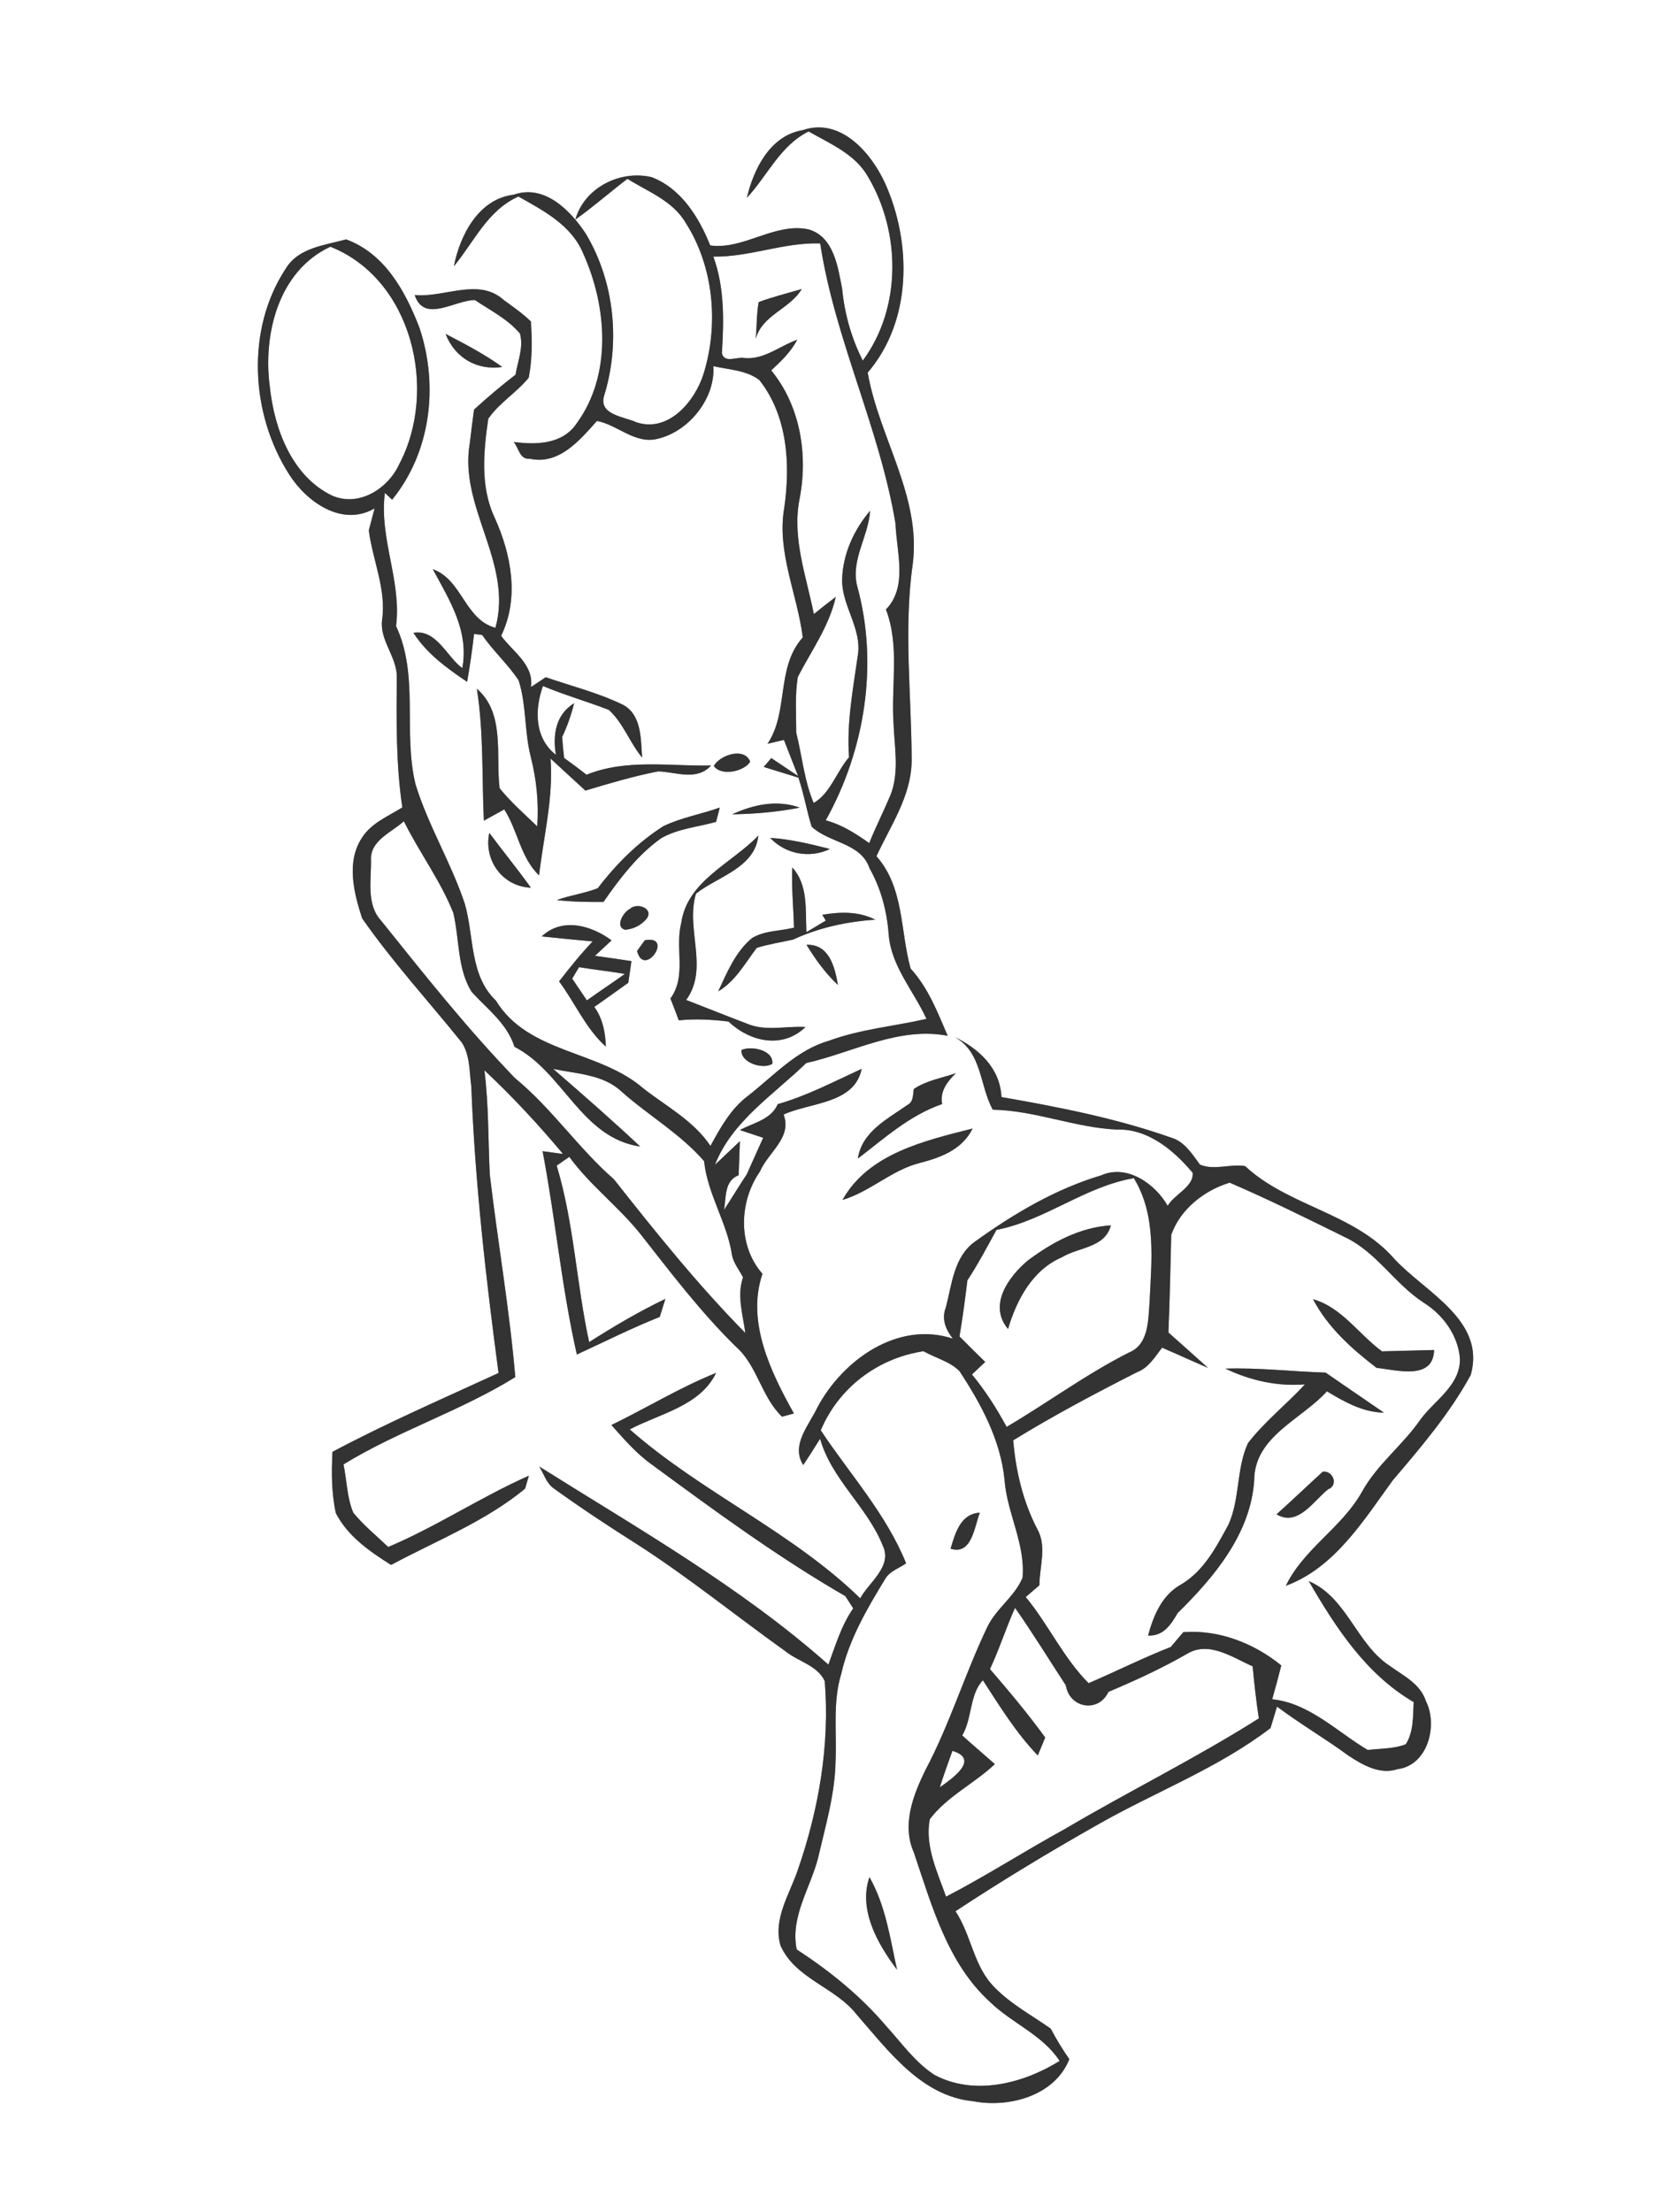 <?xml version="1.0" encoding="UTF-8" ?>
<!DOCTYPE svg PUBLIC "-//W3C//DTD SVG 1.1//EN" "http://www.w3.org/Graphics/SVG/1.1/DTD/svg11.dtd">
<svg width="207pt" height="275pt" viewBox="0 0 207 275" version="1.1" xmlns="http://www.w3.org/2000/svg">
<rect x="0" y="0" width="207" height="275" fill="#808080" stroke="none"/>
<g id="#ffffffff">
<path fill="#FFFFFF" opacity="1.00" d=" M 0.00 0.00 L 207.00 0.00 L 207.00 275.00 L 0.00 275.00 L 0.00 0.00 M 92.91 24.59 C 95.49 21.82 97.02 18.13 100.59 16.34 C 103.28 17.88 106.39 19.15 107.99 21.99 C 112.07 28.88 112.17 38.28 107.33 44.83 C 105.91 42.03 105.06 39.00 104.76 35.88 C 104.22 33.15 103.73 29.44 100.60 28.52 C 96.38 27.61 92.52 31.09 88.35 30.51 C 86.96 27.03 84.74 23.44 81.08 22.03 C 77.18 21.09 72.70 23.31 71.57 27.30 C 73.81 25.71 75.87 23.89 78.05 22.23 C 80.61 23.83 83.70 24.96 85.30 27.70 C 88.79 33.16 89.43 40.31 87.53 46.45 C 86.46 49.89 83.15 53.84 79.15 52.49 C 77.69 51.80 74.50 51.60 75.13 49.26 C 77.21 42.63 76.46 35.03 72.87 29.05 C 70.96 26.16 67.74 22.87 63.92 24.20 C 59.53 24.73 57.24 29.20 56.46 33.10 C 59.00 30.04 60.63 26.16 64.49 24.43 C 67.64 26.20 71.12 28.00 72.57 31.56 C 75.51 38.08 76.16 46.56 71.76 52.60 C 70.02 55.24 66.72 55.32 63.90 54.94 C 64.53 55.65 64.64 57.15 65.88 57.02 C 69.54 57.84 72.11 54.73 74.26 52.33 C 76.79 52.78 79.02 55.28 81.83 54.54 C 85.73 53.63 89.00 49.50 88.74 45.52 C 90.66 45.96 92.82 46.00 94.46 47.24 C 97.98 51.69 98.34 57.72 97.56 63.13 C 96.60 68.63 99.20 73.86 99.86 79.24 C 96.49 83.03 98.16 88.48 95.48 92.46 C 95.99 92.34 97.01 92.10 97.52 91.98 C 97.96 93.10 98.84 95.35 99.28 96.47 C 98.45 95.91 96.78 94.80 95.95 94.24 C 95.71 94.51 95.25 95.07 95.01 95.34 C 96.45 95.78 97.88 96.24 99.32 96.67 C 100.01 98.67 100.34 100.76 100.97 102.76 C 103.15 104.82 107.10 104.76 108.16 107.92 C 109.59 110.44 110.33 113.25 110.55 116.14 C 110.85 120.12 113.66 123.17 115.25 126.66 C 111.19 127.59 106.99 127.94 103.06 129.40 C 99.05 130.56 96.21 133.78 93.01 136.26 C 90.91 137.84 89.62 140.19 88.38 142.45 C 86.29 139.33 82.93 137.56 80.04 135.31 C 74.58 130.55 65.72 130.99 61.69 124.39 C 58.39 121.24 58.99 116.39 57.82 112.35 C 56.13 107.26 53.27 102.64 51.69 97.50 C 50.11 91.02 52.16 83.99 49.27 77.83 C 49.98 72.20 47.14 66.95 47.88 61.27 L 48.78 62.12 C 53.62 56.17 54.58 47.88 52.17 40.72 C 50.43 36.21 47.87 31.52 43.06 29.76 C 40.38 30.50 37.11 30.78 35.53 33.42 C 30.57 40.98 31.17 51.46 35.96 58.96 C 38.11 62.36 42.53 65.56 46.60 63.20 C 46.42 63.88 46.06 65.25 45.88 65.93 C 46.36 69.67 48.08 73.25 47.53 77.08 C 47.22 79.58 49.30 81.57 49.36 84.01 C 49.32 89.46 49.24 94.96 50.05 100.37 C 48.28 101.49 46.17 102.31 45.02 104.16 C 43.05 107.15 44.02 111.01 45.05 114.16 C 48.82 119.57 53.31 124.46 57.45 129.60 C 58.49 131.20 58.38 133.24 58.63 135.07 C 59.09 146.99 60.44 158.87 62.02 170.68 C 55.10 173.87 48.09 176.90 41.36 180.48 C 41.23 183.02 41.23 185.61 41.78 188.10 C 43.24 190.96 45.99 192.87 48.65 194.54 C 54.28 191.52 60.34 189.16 65.32 185.06 C 65.44 184.66 65.67 183.86 65.79 183.45 C 59.81 186.10 54.33 189.76 48.29 192.31 C 46.83 190.91 45.24 189.63 43.95 188.05 C 43.15 186.16 43.15 184.03 42.73 182.04 C 49.56 177.86 57.32 175.40 64.10 171.19 C 63.39 162.77 61.92 154.42 60.93 146.03 C 60.72 141.70 60.80 137.36 60.26 133.05 C 63.74 136.30 66.98 139.80 70.04 143.45 C 69.40 143.37 68.13 143.20 67.50 143.11 C 69.10 151.51 69.86 160.03 71.76 168.38 C 75.19 166.81 78.56 165.10 82.07 163.71 C 82.25 163.15 82.59 162.03 82.77 161.47 C 79.49 163.04 76.35 164.89 73.29 166.84 C 71.70 159.56 71.41 152.05 69.25 144.90 C 69.77 144.53 70.29 144.17 70.82 143.81 C 73.38 147.33 76.93 149.98 79.65 153.38 C 83.44 158.20 87.16 163.11 91.55 167.41 C 94.23 169.78 94.70 173.63 97.28 176.11 C 97.65 176.01 98.39 175.81 98.76 175.71 C 95.88 170.58 92.82 164.26 94.85 158.35 C 91.75 154.83 91.93 149.37 94.54 145.63 C 95.56 143.24 98.57 141.43 97.48 138.55 C 100.80 137.03 106.31 137.25 107.19 132.87 C 103.75 134.45 100.40 136.22 96.75 137.26 C 95.93 139.19 93.70 139.58 92.04 140.48 C 92.77 140.72 94.22 141.20 94.94 141.44 C 94.25 142.95 93.58 144.47 92.90 145.98 C 91.92 147.43 91.04 148.94 90.07 150.40 C 90.35 148.84 90.07 146.80 91.89 146.09 C 91.93 145.03 92.01 142.92 92.04 141.87 C 91.00 142.84 89.98 143.83 88.94 144.80 C 91.07 139.35 96.25 136.09 100.29 132.15 C 106.11 130.84 111.78 127.59 117.89 128.76 C 116.63 125.84 115.47 122.79 113.28 120.41 C 111.97 115.69 112.48 110.34 109.03 106.44 C 110.79 102.62 113.34 99.00 113.41 94.63 C 113.40 86.46 112.38 78.22 113.55 70.08 C 114.60 61.67 109.34 54.37 107.94 46.32 C 113.47 39.88 113.44 30.21 110.10 22.77 C 108.34 18.95 104.55 14.58 99.86 16.18 C 95.82 16.84 93.76 20.98 92.91 24.59 M 51.59 36.68 C 52.76 40.23 56.59 37.29 59.08 37.30 C 61.00 38.59 63.16 39.66 64.68 41.46 C 65.16 43.16 64.41 44.90 64.13 46.58 C 62.35 47.95 60.63 49.40 58.97 50.92 C 58.78 52.31 58.61 53.71 58.44 55.11 C 57.06 63.10 63.87 69.97 61.63 78.05 C 57.79 77.00 57.50 72.06 53.84 70.76 C 55.92 74.60 58.37 78.43 57.51 83.06 C 55.56 81.62 54.29 78.19 51.43 78.67 C 53.09 81.25 55.60 83.08 58.11 84.76 C 58.45 82.79 58.75 80.80 58.97 78.81 C 59.22 78.84 59.73 78.90 59.98 78.93 C 61.35 80.93 63.18 82.56 64.52 84.58 C 65.49 87.63 65.23 90.92 66.01 94.02 C 66.74 96.86 67.04 99.80 66.83 102.73 C 65.23 101.19 63.55 99.72 62.15 97.99 C 61.65 93.89 62.85 88.64 59.32 85.62 C 60.18 91.06 59.94 96.54 60.19 102.02 C 61.04 101.56 61.89 101.09 62.73 100.62 C 64.41 103.23 64.75 106.62 67.06 108.82 C 67.62 103.98 68.85 99.20 68.49 94.30 C 69.93 95.62 71.37 96.96 72.82 98.28 C 75.81 97.38 78.82 96.49 81.88 95.89 C 84.11 95.97 86.68 97.12 88.46 95.16 C 83.29 95.27 77.91 94.31 72.96 96.31 C 72.05 95.59 71.12 94.90 70.18 94.23 C 70.07 93.36 69.99 92.49 69.93 91.62 C 70.57 90.27 71.06 88.87 71.42 87.42 C 69.11 88.85 68.75 91.36 69.15 93.83 C 66.47 91.74 66.50 88.19 67.54 85.28 C 70.22 86.40 73.03 87.20 75.74 88.25 C 77.53 89.88 78.34 92.31 79.88 94.18 C 79.71 91.92 79.84 88.90 77.53 87.63 C 74.46 86.13 71.12 85.30 67.89 84.19 C 67.28 84.60 66.67 85.00 66.05 85.41 C 66.44 82.62 63.77 81.01 62.34 79.04 C 64.64 74.32 63.60 68.92 61.53 64.34 C 59.72 60.49 60.15 56.12 60.74 52.05 C 62.11 50.08 64.25 48.81 65.77 46.96 C 66.22 44.67 66.20 42.29 66.04 39.96 C 65.02 38.96 63.83 38.15 62.67 37.30 C 59.56 34.47 55.28 37.03 51.59 36.68 M 55.43 41.51 C 56.59 44.48 59.32 46.08 62.48 45.62 C 60.27 44.03 57.84 42.76 55.43 41.51 M 88.80 95.22 C 89.66 96.50 92.54 95.95 93.32 94.69 C 92.63 92.83 89.55 93.85 88.80 95.22 M 82.53 102.70 C 79.35 104.72 76.64 107.43 74.36 110.42 C 72.71 111.06 70.93 111.29 69.26 111.89 C 71.19 112.11 73.13 112.14 75.07 112.12 C 77.12 109.19 79.31 106.29 82.25 104.20 C 84.34 103.00 86.80 102.81 89.08 102.17 C 89.19 101.73 89.42 100.84 89.54 100.39 C 87.22 101.22 84.75 101.63 82.53 102.70 M 91.08 101.23 C 93.90 101.19 96.72 100.94 99.49 100.40 C 96.67 99.38 93.72 100.02 91.08 101.23 M 66.04 110.35 C 64.38 108.03 62.57 105.83 60.87 103.54 C 60.15 106.90 62.48 110.21 66.04 110.35 M 84.74 114.78 C 83.94 117.90 85.45 121.30 83.40 124.13 C 83.76 125.02 84.10 125.93 84.44 126.84 C 86.50 126.63 88.57 126.74 90.62 126.99 C 93.28 129.50 97.32 130.45 100.20 127.67 C 97.76 127.52 95.24 128.25 92.91 127.25 C 90.38 126.29 87.88 125.28 85.36 124.31 C 88.24 120.33 85.24 115.51 86.58 111.09 C 89.31 108.94 93.91 107.89 94.34 103.87 C 91.00 107.36 85.46 109.50 84.74 114.78 M 95.81 104.16 C 97.72 106.19 100.73 106.75 103.24 105.54 C 100.80 104.92 98.33 104.32 95.81 104.16 M 98.77 115.32 C 97.05 115.75 95.11 115.67 93.56 116.61 C 91.49 118.31 90.45 120.89 89.34 123.24 C 91.50 121.97 92.67 119.75 94.14 117.83 C 95.61 117.37 97.15 117.14 98.67 116.80 C 101.88 115.31 105.37 114.56 108.89 114.33 C 106.83 113.28 104.52 113.34 102.29 113.72 L 102.73 114.44 C 102.12 114.80 100.92 115.52 100.32 115.88 C 100.17 113.16 100.57 110.03 98.56 107.84 C 98.45 110.34 98.71 112.83 98.77 115.32 M 78.37 112.98 C 77.58 113.34 76.43 115.20 77.76 115.58 C 78.83 115.49 79.72 115.04 80.43 114.22 C 81.40 112.92 79.22 112.15 78.37 112.98 M 67.39 116.41 C 69.50 116.64 71.61 116.83 73.73 117.03 C 72.23 118.60 70.88 120.29 69.55 122.00 C 71.54 124.67 72.86 127.86 75.37 130.11 C 75.31 128.36 74.98 126.62 73.93 125.17 C 75.35 124.19 76.75 123.17 78.16 122.17 C 78.29 121.27 78.42 120.37 78.55 119.48 C 77.04 119.25 75.52 119.03 74.01 118.82 C 74.53 118.34 75.56 117.38 76.08 116.90 C 73.55 115.03 69.94 114.01 67.39 116.41 M 80.21 116.89 C 79.97 117.22 79.49 117.89 79.25 118.22 C 80.13 121.66 83.90 116.18 80.21 116.89 M 100.33 117.45 C 101.44 119.26 102.68 120.99 104.23 122.44 C 103.86 120.20 103.14 117.34 100.33 117.45 M 118.77 128.92 C 122.20 130.85 121.82 134.87 123.50 137.95 C 128.74 138.04 133.67 140.17 138.90 140.42 C 142.78 140.27 146.00 142.98 148.36 145.78 C 148.55 147.52 146.07 148.47 145.26 149.90 C 143.69 147.15 140.20 144.69 136.99 146.11 C 131.27 147.82 126.08 150.90 121.27 154.36 C 118.65 156.24 118.41 159.69 117.66 162.55 C 117.10 163.95 117.64 165.27 118.53 166.41 C 111.68 164.16 104.84 169.07 101.70 174.93 C 100.66 177.15 98.34 179.63 99.92 182.12 C 100.65 181.04 101.34 179.95 102.02 178.85 C 103.45 183.93 107.90 187.32 109.82 192.15 C 111.05 194.72 108.10 196.69 107.01 198.69 C 98.50 190.40 87.23 185.52 78.34 177.69 C 82.07 175.73 87.11 174.78 89.08 170.67 C 84.58 172.48 80.42 175.03 76.06 177.15 C 77.60 178.88 79.13 180.66 81.03 182.02 C 88.86 187.78 96.74 193.56 105.16 198.42 C 105.49 198.92 105.82 199.43 106.14 199.94 C 104.67 202.05 103.94 204.53 103.05 206.93 C 92.15 197.27 79.37 190.03 67.09 182.31 C 67.65 183.23 67.97 184.38 68.89 185.03 C 72.22 187.43 75.64 189.69 79.11 191.88 C 85.54 195.99 91.47 200.82 97.68 205.25 C 99.26 206.54 101.72 207.03 102.60 209.00 C 103.24 216.97 101.85 224.96 99.24 232.48 C 98.22 235.49 96.16 238.52 97.08 241.82 C 98.92 246.02 103.93 247.01 106.60 250.47 C 110.53 254.95 114.63 260.59 121.07 261.21 C 125.50 262.06 131.22 260.55 133.02 255.98 C 132.17 254.76 131.40 253.49 130.71 252.19 C 128.39 250.54 125.82 249.19 123.81 247.14 C 121.12 244.56 120.87 240.60 118.86 237.59 C 124.66 233.77 130.61 230.18 136.65 226.77 C 143.76 222.73 151.52 219.82 158.05 214.82 C 158.25 214.15 158.66 212.81 158.86 212.15 C 161.74 214.31 164.85 216.12 167.75 218.25 C 169.52 219.41 171.64 220.65 173.84 219.93 C 177.63 219.46 178.90 214.47 177.38 211.47 C 176.70 209.33 174.61 208.34 172.93 207.12 C 168.72 204.40 167.59 198.60 162.81 196.55 C 166.17 202.34 169.93 208.13 175.86 211.59 C 175.77 213.34 175.86 215.30 174.88 216.83 C 173.37 217.43 171.72 217.34 170.15 217.55 C 166.31 215.27 162.87 211.71 158.26 211.24 C 158.66 209.84 159.04 208.44 159.39 207.03 C 155.99 204.27 151.61 202.56 147.20 202.90 C 146.81 203.36 146.03 204.28 145.64 204.74 C 142.17 206.10 138.84 207.78 135.42 209.24 C 132.26 206.07 130.43 201.95 127.60 198.53 C 128.02 198.17 128.88 197.44 129.30 197.07 C 129.31 194.74 130.26 192.24 129.03 190.07 C 127.25 186.64 126.37 182.88 126.04 179.05 C 131.04 175.98 136.22 173.23 141.45 170.58 C 142.89 170.03 143.67 168.68 144.56 167.53 C 146.47 168.35 148.35 169.22 150.27 170.04 C 148.64 168.57 146.99 167.10 145.35 165.65 C 145.52 161.60 145.60 157.55 145.70 153.51 C 146.81 150.33 149.81 147.97 152.97 147.02 C 157.83 149.11 162.59 151.47 167.34 153.81 C 171.25 155.67 173.51 159.60 177.08 161.92 C 179.53 163.44 181.43 166.06 181.62 168.98 C 181.60 172.29 178.46 174.07 176.70 176.47 C 174.50 179.66 171.33 182.02 169.44 185.43 C 166.95 189.90 162.20 192.50 159.96 197.13 C 166.00 194.92 169.62 189.02 173.26 184.02 C 176.78 179.89 180.36 175.70 182.96 170.92 C 184.87 164.12 177.29 160.65 173.45 156.49 C 168.49 150.78 160.27 149.98 154.89 144.96 C 153.02 144.65 151.08 145.53 149.28 144.78 C 148.30 143.48 147.38 141.93 145.71 141.43 C 138.86 139.02 131.68 137.61 124.58 136.38 C 124.42 132.80 121.79 130.38 118.77 128.92 M 92.24 130.53 C 92.11 132.10 94.87 132.99 96.07 132.25 C 96.30 130.56 93.47 129.96 92.24 130.53 M 118.91 133.41 C 117.15 134.02 115.24 134.32 113.67 135.38 C 113.56 136.12 113.65 136.99 112.85 137.38 C 110.38 139.13 107.22 140.68 106.72 144.02 C 110.04 141.49 113.17 138.63 117.20 137.25 C 116.90 135.64 117.85 134.46 118.91 133.41 M 104.81 149.16 C 108.25 148.15 110.91 145.45 114.42 144.57 C 117.05 143.89 119.70 142.91 120.99 140.29 C 115.07 141.80 108.05 143.38 104.81 149.16 M 163.34 161.51 C 165.18 165.01 168.15 167.67 171.24 170.04 C 173.71 170.30 178.31 171.65 178.40 167.82 C 176.24 167.88 174.08 167.93 171.92 167.99 C 169.02 165.87 166.92 162.52 163.34 161.51 M 152.44 170.14 C 155.54 171.61 158.89 172.38 162.34 172.09 C 160.03 174.59 157.32 176.71 155.24 179.41 C 153.78 182.61 154.27 186.31 152.82 189.53 C 151.30 192.32 149.78 195.26 146.96 196.95 C 144.55 198.27 143.50 200.81 142.82 203.32 C 144.73 203.41 145.67 201.96 146.50 200.52 C 151.03 196.07 155.58 190.66 156.02 184.04 C 156.03 178.56 161.90 176.47 165.07 172.96 C 167.25 174.27 169.54 175.57 172.16 175.61 C 169.74 173.95 167.31 172.30 164.90 170.63 C 160.74 170.51 156.60 170.00 152.44 170.14 M 164.54 182.96 C 162.62 184.71 160.74 186.51 158.80 188.25 C 161.46 189.83 163.40 186.58 165.21 185.14 C 166.58 184.61 165.78 182.75 164.54 182.96 Z" />
<path fill="#FFFFFF" opacity="1.00" d=" M 41.10 30.67 C 51.28 34.71 54.53 48.49 49.67 57.69 C 48.28 60.74 44.67 63.06 41.33 61.62 C 36.26 59.19 34.09 53.22 33.55 47.96 C 32.72 41.45 34.67 33.66 41.10 30.67 Z" />
<path fill="#FFFFFF" opacity="1.00" d=" M 88.74 31.90 C 93.25 31.97 97.51 30.11 102.03 30.26 C 103.86 42.21 109.42 53.19 111.40 65.09 C 111.52 68.58 112.97 72.94 110.21 75.76 C 111.96 80.36 110.82 85.25 111.16 90.02 C 111.28 92.95 111.89 96.03 110.77 98.85 C 109.93 100.85 108.94 102.79 108.13 104.81 C 106.46 103.63 104.72 102.51 102.72 101.98 C 107.60 93.24 109.31 82.55 106.63 72.85 C 105.81 69.64 108.04 66.67 108.24 63.49 C 106.22 65.88 104.84 68.88 104.76 72.04 C 104.70 75.32 107.27 78.17 106.71 81.49 C 106.11 85.68 105.31 89.88 105.62 94.13 C 104.07 95.92 103.29 98.64 101.22 99.82 C 100.04 97.03 99.78 93.99 99.05 91.08 C 99.05 88.78 98.88 86.46 99.24 84.17 C 100.92 80.90 103.15 77.86 103.97 74.20 C 103.05 74.89 102.14 75.61 101.24 76.34 C 100.32 71.68 98.53 66.95 99.44 62.15 C 100.55 56.59 99.59 50.51 95.94 46.04 C 97.17 44.91 98.39 43.73 99.18 42.23 C 96.99 43.01 95.04 44.74 92.60 44.51 C 91.70 44.31 90.11 45.22 89.80 43.91 C 90.06 39.89 90.14 35.74 88.74 31.90 M 94.38 37.55 C 94.11 39.05 94.15 40.60 94.01 42.12 C 94.84 39.12 98.23 38.45 99.74 35.93 C 97.95 36.45 96.13 36.91 94.38 37.55 Z" />
<path fill="#FFFFFF" opacity="1.00" d=" M 46.15 106.94 C 46.01 104.48 48.72 103.48 50.24 102.09 C 52.16 105.96 54.79 109.46 56.39 113.48 C 57.17 116.73 56.86 120.36 58.66 123.29 C 60.62 125.44 63.08 127.23 64.00 130.13 C 70.09 133.25 72.29 141.45 79.64 142.53 C 76.12 139.22 72.47 136.05 68.82 132.88 C 71.70 133.49 75.02 133.55 77.30 135.68 C 80.66 138.67 84.62 140.92 87.59 144.35 C 88.02 148.48 90.47 152.00 91.07 156.07 C 91.28 157.08 91.98 157.89 92.43 158.79 C 91.65 161.08 92.41 163.41 92.72 165.71 C 86.83 159.74 81.56 153.17 76.37 146.60 C 71.93 142.73 68.63 137.76 64.07 134.03 C 58.11 127.86 52.77 121.13 47.41 114.45 C 45.55 112.43 46.19 109.44 46.15 106.94 Z" />
<path fill="#FFFFFF" opacity="1.00" d=" M 72.03 120.23 C 73.92 120.55 75.83 120.74 77.73 121.07 C 76.17 122.20 74.56 123.24 73.01 124.36 C 72.55 123.69 71.64 122.33 71.18 121.66 C 71.40 121.30 71.82 120.59 72.03 120.23 Z" />
<path fill="#FFFFFF" opacity="1.00" d=" M 123.96 152.89 C 130.02 151.72 134.94 147.50 141.05 146.46 C 143.90 151.11 143.24 156.76 143.00 161.96 C 142.83 164.17 142.89 167.15 140.44 168.14 C 135.12 170.82 130.34 174.38 125.22 177.38 C 123.98 175.08 122.57 172.88 120.91 170.86 C 121.32 170.47 122.15 169.70 122.56 169.31 C 121.48 168.26 120.42 167.20 119.36 166.14 C 119.75 163.82 120.06 161.50 120.34 159.17 C 121.67 157.15 122.80 155.00 123.96 152.89 M 127.82 156.73 C 125.42 158.76 122.92 162.27 125.40 165.21 C 126.47 161.57 128.45 157.85 132.11 156.29 C 134.17 155.02 137.46 155.14 138.19 152.33 C 134.33 152.57 130.85 154.45 127.82 156.73 Z" />
<path fill="#FFFFFF" opacity="1.00" d=" M 102.10 177.81 C 104.34 172.49 109.19 168.84 114.88 167.97 C 116.34 168.81 118.15 169.23 119.36 170.45 C 122.04 174.53 124.46 178.98 124.96 183.93 C 125.26 188.09 127.56 191.86 127.21 196.11 C 126.25 198.46 123.95 199.93 122.85 202.20 C 120.04 208.03 118.18 214.29 115.13 220.02 C 113.59 223.16 112.16 226.85 113.68 230.28 C 115.91 236.84 117.85 244.05 123.16 248.87 C 125.89 251.53 129.66 252.92 131.82 256.20 C 127.28 259.02 121.18 260.59 116.22 257.92 C 113.80 256.34 112.12 253.92 110.20 251.82 C 107.03 248.09 103.19 245.00 99.11 242.34 C 98.27 238.25 100.86 234.65 101.80 230.84 C 102.70 226.93 103.87 223.03 103.94 218.98 C 104.11 215.35 103.56 211.62 104.65 208.08 C 105.62 203.80 107.86 199.97 110.13 196.26 C 110.70 195.30 111.84 194.96 112.72 194.34 C 110.23 188.19 105.73 183.27 102.10 177.81 M 118.25 192.52 C 120.90 193.37 121.21 189.78 121.89 188.05 C 119.49 188.16 118.82 190.62 118.25 192.52 M 111.59 244.86 C 110.73 240.95 110.17 236.88 108.16 233.35 C 106.75 237.41 109.19 241.68 111.59 244.86 Z" />
<path fill="#FFFFFF" opacity="1.00" d=" M 123.15 207.49 C 124.32 205.00 125.14 202.38 126.27 199.87 C 128.48 203.02 130.49 206.30 132.59 209.51 C 133.06 212.38 136.66 212.96 137.89 210.32 C 141.23 208.91 144.52 207.40 147.67 205.59 C 150.38 203.94 153.34 206.05 155.83 207.15 C 156.03 209.31 156.27 211.47 156.60 213.62 C 148.76 218.58 140.43 222.67 132.45 227.38 C 127.48 230.10 122.71 233.18 117.69 235.78 C 116.60 232.71 115.04 229.49 115.66 226.16 C 117.79 223.32 121.19 221.73 123.76 219.30 C 122.40 218.10 121.03 216.94 119.70 215.74 C 120.95 213.64 120.60 210.61 122.27 208.88 C 124.38 212.11 126.40 215.43 129.10 218.22 C 129.33 217.66 129.79 216.55 130.02 215.99 C 127.88 213.05 125.53 210.24 123.15 207.49 Z" />
<path fill="#FFFFFF" opacity="1.00" d=" M 118.48 217.65 C 121.98 218.70 118.37 221.15 116.91 222.19 C 117.39 220.66 117.94 219.16 118.48 217.65 Z" />
</g>
<g id="#2d2f2dff">
<path fill="#333333" opacity="1.00" d=" M 92.91 24.59 C 93.76 20.98 95.82 16.84 99.86 16.18 C 104.55 14.58 108.34 18.95 110.10 22.77 C 113.44 30.21 113.47 39.88 107.94 46.32 C 109.34 54.37 114.60 61.67 113.55 70.08 C 112.38 78.22 113.40 86.46 113.41 94.63 C 113.34 99.00 110.79 102.62 109.03 106.44 C 112.48 110.34 111.97 115.69 113.28 120.41 C 115.47 122.79 116.63 125.84 117.89 128.76 C 111.78 127.59 106.11 130.84 100.29 132.15 C 96.25 136.09 91.07 139.35 88.94 144.80 C 89.98 143.83 91.00 142.84 92.04 141.87 C 92.01 142.92 91.93 145.03 91.89 146.09 C 90.07 146.80 90.35 148.84 90.07 150.40 C 91.04 148.94 91.92 147.43 92.90 145.98 C 93.58 144.47 94.25 142.95 94.94 141.44 C 94.22 141.20 92.77 140.72 92.04 140.48 C 93.70 139.58 95.93 139.19 96.75 137.26 C 100.40 136.22 103.75 134.45 107.19 132.87 C 106.31 137.25 100.80 137.03 97.48 138.55 C 98.57 141.43 95.56 143.24 94.54 145.63 C 91.93 149.37 91.75 154.83 94.85 158.35 C 92.82 164.26 95.88 170.58 98.76 175.71 C 98.39 175.81 97.65 176.01 97.28 176.11 C 94.70 173.63 94.23 169.78 91.55 167.41 C 87.16 163.11 83.44 158.20 79.65 153.38 C 76.93 149.98 73.38 147.33 70.82 143.81 C 70.29 144.17 69.77 144.53 69.25 144.90 C 71.41 152.05 71.70 159.56 73.29 166.84 C 76.35 164.89 79.49 163.04 82.77 161.47 C 82.59 162.03 82.25 163.15 82.07 163.71 C 78.56 165.10 75.19 166.81 71.76 168.38 C 69.86 160.03 69.10 151.51 67.50 143.11 C 68.13 143.20 69.40 143.37 70.04 143.45 C 66.98 139.80 63.74 136.30 60.26 133.05 C 60.80 137.36 60.72 141.70 60.93 146.03 C 61.92 154.42 63.39 162.77 64.10 171.19 C 57.32 175.40 49.56 177.86 42.73 182.04 C 43.15 184.03 43.15 186.16 43.95 188.05 C 45.24 189.63 46.83 190.91 48.29 192.31 C 54.33 189.76 59.81 186.10 65.79 183.45 C 65.67 183.86 65.44 184.66 65.32 185.06 C 60.34 189.16 54.28 191.52 48.65 194.54 C 45.99 192.87 43.24 190.96 41.78 188.10 C 41.23 185.61 41.23 183.02 41.36 180.48 C 48.09 176.90 55.10 173.87 62.02 170.68 C 60.44 158.87 59.09 146.99 58.63 135.07 C 58.38 133.24 58.49 131.20 57.45 129.60 C 53.31 124.46 48.82 119.57 45.05 114.16 C 44.02 111.01 43.05 107.15 45.02 104.16 C 46.17 102.31 48.28 101.49 50.05 100.37 C 49.24 94.96 49.32 89.46 49.36 84.01 C 49.30 81.57 47.22 79.58 47.53 77.08 C 48.08 73.25 46.36 69.67 45.88 65.93 C 46.06 65.25 46.42 63.88 46.60 63.20 C 42.53 65.56 38.11 62.36 35.96 58.96 C 31.17 51.46 30.57 40.98 35.53 33.42 C 37.11 30.78 40.38 30.50 43.06 29.76 C 47.87 31.52 50.43 36.21 52.17 40.72 C 54.58 47.88 53.62 56.17 48.78 62.12 L 47.88 61.27 C 47.14 66.95 49.98 72.20 49.27 77.83 C 52.16 83.99 50.11 91.02 51.69 97.50 C 53.27 102.64 56.13 107.26 57.82 112.35 C 58.99 116.39 58.39 121.24 61.69 124.39 C 65.72 130.99 74.58 130.55 80.04 135.31 C 82.93 137.56 86.29 139.33 88.38 142.45 C 89.62 140.19 90.91 137.84 93.01 136.26 C 96.21 133.78 99.05 130.56 103.06 129.40 C 106.99 127.94 111.19 127.59 115.25 126.66 C 113.66 123.17 110.85 120.12 110.55 116.14 C 110.33 113.25 109.59 110.44 108.16 107.92 C 107.10 104.76 103.15 104.82 100.97 102.76 C 100.34 100.76 100.01 98.67 99.32 96.67 C 97.88 96.24 96.45 95.78 95.01 95.34 C 95.25 95.07 95.71 94.51 95.95 94.24 C 96.78 94.80 98.45 95.91 99.28 96.47 C 98.84 95.35 97.96 93.10 97.52 91.98 C 97.01 92.10 95.99 92.34 95.48 92.46 C 98.16 88.48 96.49 83.03 99.86 79.24 C 99.20 73.86 96.60 68.63 97.56 63.13 C 98.34 57.72 97.98 51.69 94.46 47.24 C 92.82 46.00 90.66 45.96 88.74 45.52 C 89.00 49.50 85.73 53.63 81.83 54.54 C 79.02 55.28 76.79 52.78 74.26 52.33 C 72.11 54.73 69.54 57.84 65.88 57.02 C 64.64 57.15 64.53 55.65 63.90 54.94 C 66.72 55.32 70.02 55.24 71.76 52.60 C 76.16 46.56 75.51 38.08 72.57 31.56 C 71.12 28.00 67.64 26.20 64.49 24.43 C 60.63 26.16 59.00 30.04 56.46 33.10 C 57.24 29.20 59.53 24.73 63.92 24.20 C 67.74 22.87 70.96 26.16 72.87 29.05 C 76.46 35.03 77.21 42.63 75.13 49.26 C 74.50 51.60 77.69 51.80 79.15 52.49 C 83.15 53.84 86.46 49.89 87.53 46.45 C 89.43 40.31 88.79 33.16 85.30 27.70 C 83.70 24.96 80.61 23.83 78.05 22.23 C 75.87 23.89 73.81 25.71 71.57 27.30 C 72.70 23.31 77.18 21.09 81.08 22.03 C 84.74 23.44 86.96 27.03 88.35 30.51 C 92.52 31.09 96.38 27.61 100.60 28.52 C 103.73 29.44 104.22 33.15 104.76 35.88 C 105.06 39.00 105.91 42.03 107.33 44.83 C 112.17 38.28 112.07 28.88 107.99 21.99 C 106.39 19.15 103.28 17.88 100.59 16.34 C 97.02 18.13 95.49 21.82 92.91 24.59 M 41.10 30.67 C 34.67 33.66 32.72 41.45 33.55 47.96 C 34.09 53.22 36.26 59.19 41.33 61.62 C 44.67 63.06 48.28 60.74 49.67 57.69 C 54.53 48.49 51.28 34.71 41.10 30.67 M 88.74 31.90 C 90.14 35.74 90.06 39.89 89.80 43.91 C 90.11 45.22 91.70 44.31 92.60 44.51 C 95.04 44.74 96.99 43.01 99.18 42.23 C 98.39 43.73 97.17 44.91 95.94 46.04 C 99.59 50.51 100.55 56.59 99.44 62.15 C 98.53 66.95 100.32 71.68 101.24 76.34 C 102.14 75.61 103.05 74.89 103.97 74.20 C 103.15 77.86 100.92 80.90 99.24 84.17 C 98.88 86.46 99.05 88.78 99.05 91.08 C 99.78 93.99 100.04 97.03 101.22 99.82 C 103.29 98.64 104.07 95.92 105.62 94.13 C 105.31 89.88 106.11 85.68 106.71 81.49 C 107.27 78.17 104.70 75.32 104.76 72.04 C 104.84 68.88 106.22 65.88 108.24 63.49 C 108.04 66.67 105.81 69.64 106.63 72.85 C 109.31 82.55 107.60 93.24 102.72 101.98 C 104.72 102.51 106.46 103.63 108.13 104.81 C 108.94 102.79 109.93 100.85 110.77 98.85 C 111.89 96.03 111.28 92.95 111.16 90.02 C 110.82 85.25 111.96 80.36 110.21 75.76 C 112.97 72.94 111.52 68.58 111.40 65.09 C 109.42 53.19 103.86 42.21 102.03 30.26 C 97.51 30.11 93.25 31.97 88.74 31.90 M 46.15 106.94 C 46.19 109.44 45.55 112.43 47.41 114.45 C 52.77 121.13 58.11 127.86 64.07 134.03 C 68.63 137.76 71.93 142.73 76.37 146.60 C 81.56 153.17 86.83 159.74 92.72 165.71 C 92.41 163.41 91.65 161.08 92.43 158.79 C 91.98 157.89 91.28 157.08 91.07 156.07 C 90.47 152.00 88.02 148.48 87.59 144.35 C 84.62 140.92 80.66 138.67 77.30 135.68 C 75.02 133.55 71.70 133.49 68.82 132.88 C 72.47 136.05 76.12 139.22 79.64 142.53 C 72.29 141.45 70.09 133.25 64.00 130.13 C 63.08 127.23 60.62 125.44 58.66 123.29 C 56.86 120.36 57.17 116.73 56.39 113.48 C 54.79 109.46 52.16 105.96 50.24 102.09 C 48.72 103.48 46.01 104.48 46.15 106.94 Z" />
<path fill="#333333" opacity="1.00" d=" M 51.59 36.68 C 55.28 37.03 59.56 34.47 62.67 37.30 C 63.83 38.15 65.02 38.96 66.04 39.96 C 66.20 42.29 66.22 44.67 65.77 46.96 C 64.25 48.81 62.11 50.08 60.74 52.05 C 60.15 56.12 59.72 60.49 61.53 64.34 C 63.60 68.92 64.64 74.32 62.34 79.04 C 63.77 81.01 66.44 82.62 66.05 85.41 C 66.67 85.00 67.28 84.60 67.89 84.19 C 71.12 85.30 74.46 86.13 77.53 87.63 C 79.84 88.90 79.71 91.92 79.88 94.18 C 78.34 92.31 77.53 89.88 75.74 88.25 C 73.03 87.20 70.22 86.40 67.54 85.28 C 66.50 88.19 66.47 91.74 69.15 93.83 C 68.75 91.36 69.11 88.85 71.42 87.42 C 71.06 88.87 70.57 90.27 69.93 91.62 C 69.99 92.49 70.07 93.36 70.18 94.23 C 71.12 94.90 72.05 95.59 72.96 96.31 C 77.91 94.31 83.29 95.27 88.46 95.16 C 86.68 97.12 84.11 95.97 81.88 95.89 C 78.82 96.49 75.81 97.38 72.82 98.28 C 71.37 96.96 69.93 95.62 68.49 94.30 C 68.85 99.20 67.62 103.98 67.06 108.82 C 64.75 106.62 64.41 103.23 62.73 100.62 C 61.89 101.09 61.04 101.56 60.19 102.02 C 59.94 96.54 60.18 91.06 59.32 85.62 C 62.85 88.64 61.65 93.89 62.15 97.99 C 63.55 99.72 65.23 101.19 66.83 102.73 C 67.04 99.80 66.74 96.86 66.01 94.02 C 65.23 90.92 65.49 87.63 64.52 84.58 C 63.18 82.56 61.35 80.93 59.98 78.93 C 59.73 78.90 59.22 78.84 58.97 78.81 C 58.75 80.80 58.45 82.79 58.11 84.76 C 55.60 83.08 53.09 81.25 51.43 78.67 C 54.29 78.19 55.56 81.62 57.51 83.06 C 58.37 78.43 55.92 74.60 53.84 70.76 C 57.50 72.06 57.79 77.00 61.63 78.05 C 63.87 69.97 57.06 63.10 58.44 55.11 C 58.61 53.71 58.78 52.31 58.97 50.92 C 60.63 49.40 62.35 47.95 64.13 46.58 C 64.41 44.90 65.16 43.16 64.68 41.46 C 63.16 39.66 61.00 38.59 59.08 37.30 C 56.59 37.29 52.76 40.23 51.59 36.68 Z" />
<path fill="#333333" opacity="1.00" d=" M 94.38 37.55 C 96.13 36.91 97.95 36.45 99.74 35.93 C 98.23 38.45 94.84 39.12 94.01 42.12 C 94.15 40.60 94.11 39.05 94.38 37.55 Z" />
<path fill="#333333" opacity="1.00" d=" M 55.43 41.51 C 57.84 42.76 60.27 44.03 62.48 45.62 C 59.32 46.08 56.59 44.48 55.43 41.51 Z" />
<path fill="#333333" opacity="1.00" d=" M 88.80 95.22 C 89.55 93.85 92.63 92.83 93.32 94.69 C 92.54 95.95 89.66 96.50 88.80 95.22 Z" />
<path fill="#333333" opacity="1.00" d=" M 82.53 102.70 C 84.75 101.63 87.22 101.22 89.54 100.39 C 89.42 100.84 89.19 101.73 89.08 102.17 C 86.80 102.81 84.34 103.00 82.25 104.20 C 79.31 106.29 77.12 109.19 75.07 112.12 C 73.13 112.14 71.19 112.11 69.26 111.89 C 70.93 111.29 72.71 111.06 74.36 110.42 C 76.64 107.43 79.35 104.72 82.53 102.70 Z" />
<path fill="#333333" opacity="1.00" d=" M 91.08 101.23 C 93.72 100.02 96.67 99.38 99.49 100.40 C 96.72 100.94 93.90 101.19 91.08 101.23 Z" />
<path fill="#333333" opacity="1.00" d=" M 66.04 110.35 C 62.48 110.21 60.15 106.90 60.87 103.54 C 62.57 105.83 64.38 108.03 66.04 110.35 Z" />
<path fill="#333333" opacity="1.00" d=" M 84.74 114.78 C 85.46 109.50 91.00 107.36 94.34 103.87 C 93.91 107.89 89.31 108.94 86.58 111.09 C 85.24 115.51 88.24 120.33 85.36 124.31 C 87.88 125.28 90.38 126.29 92.91 127.25 C 95.24 128.25 97.76 127.52 100.20 127.67 C 97.32 130.45 93.28 129.50 90.62 126.99 C 88.57 126.74 86.50 126.63 84.44 126.84 C 84.10 125.93 83.76 125.02 83.40 124.13 C 85.45 121.30 83.94 117.90 84.74 114.78 Z" />
<path fill="#333333" opacity="1.00" d=" M 95.81 104.16 C 98.33 104.32 100.80 104.92 103.24 105.54 C 100.73 106.75 97.72 106.19 95.81 104.16 Z" />
<path fill="#333333" opacity="1.00" d=" M 98.77 115.32 C 98.71 112.83 98.45 110.34 98.56 107.84 C 100.57 110.03 100.17 113.16 100.32 115.88 C 100.92 115.52 102.12 114.80 102.73 114.44 L 102.29 113.72 C 104.52 113.34 106.83 113.28 108.89 114.33 C 105.37 114.56 101.88 115.31 98.67 116.80 C 97.15 117.14 95.61 117.37 94.14 117.83 C 92.67 119.75 91.50 121.97 89.34 123.24 C 90.45 120.89 91.49 118.31 93.56 116.61 C 95.11 115.67 97.05 115.75 98.77 115.32 Z" />
<path fill="#333333" opacity="1.00" d=" M 78.37 112.98 C 79.22 112.15 81.40 112.92 80.43 114.22 C 79.72 115.04 78.83 115.49 77.76 115.58 C 76.43 115.20 77.58 113.34 78.37 112.98 Z" />
<path fill="#333333" opacity="1.00" d=" M 67.39 116.41 C 69.94 114.01 73.55 115.03 76.08 116.90 C 75.56 117.38 74.53 118.34 74.01 118.82 C 75.52 119.03 77.04 119.25 78.55 119.48 C 78.42 120.37 78.29 121.27 78.16 122.17 C 76.75 123.17 75.35 124.19 73.93 125.17 C 74.98 126.62 75.31 128.36 75.37 130.11 C 72.86 127.86 71.54 124.67 69.55 122.00 C 70.88 120.29 72.23 118.60 73.73 117.03 C 71.61 116.83 69.50 116.64 67.39 116.41 M 72.03 120.23 C 71.82 120.59 71.40 121.30 71.18 121.66 C 71.64 122.33 72.55 123.69 73.01 124.36 C 74.56 123.24 76.17 122.20 77.73 121.07 C 75.83 120.74 73.92 120.55 72.03 120.23 Z" />
<path fill="#333333" opacity="1.00" d=" M 80.21 116.89 C 83.90 116.18 80.13 121.66 79.25 118.22 C 79.49 117.89 79.97 117.22 80.21 116.89 Z" />
<path fill="#333333" opacity="1.00" d=" M 100.33 117.45 C 103.14 117.34 103.86 120.20 104.23 122.44 C 102.68 120.99 101.44 119.26 100.33 117.45 Z" />
<path fill="#333333" opacity="1.00" d=" M 118.77 128.92 C 121.79 130.38 124.42 132.80 124.58 136.38 C 131.68 137.61 138.86 139.02 145.71 141.43 C 147.38 141.93 148.30 143.48 149.28 144.78 C 151.08 145.53 153.02 144.65 154.89 144.96 C 160.27 149.98 168.49 150.78 173.45 156.49 C 177.29 160.65 184.87 164.12 182.96 170.92 C 180.36 175.70 176.78 179.89 173.26 184.02 C 169.62 189.02 166.00 194.92 159.96 197.13 C 162.20 192.50 166.95 189.90 169.44 185.43 C 171.33 182.02 174.50 179.66 176.70 176.47 C 178.46 174.07 181.60 172.29 181.62 168.98 C 181.43 166.06 179.53 163.44 177.08 161.92 C 173.51 159.60 171.25 155.67 167.34 153.81 C 162.59 151.47 157.83 149.11 152.97 147.02 C 149.81 147.97 146.81 150.33 145.70 153.51 C 145.60 157.55 145.52 161.60 145.35 165.65 C 146.99 167.10 148.64 168.57 150.27 170.04 C 148.35 169.22 146.47 168.35 144.56 167.53 C 143.67 168.68 142.89 170.03 141.45 170.58 C 136.22 173.23 131.04 175.98 126.04 179.05 C 126.37 182.88 127.25 186.64 129.03 190.07 C 130.26 192.24 129.31 194.74 129.30 197.07 C 128.88 197.44 128.02 198.17 127.60 198.53 C 130.43 201.95 132.26 206.07 135.42 209.24 C 138.84 207.78 142.17 206.10 145.64 204.74 C 146.03 204.28 146.81 203.36 147.20 202.90 C 151.61 202.56 155.99 204.27 159.39 207.03 C 159.04 208.44 158.66 209.84 158.26 211.24 C 162.87 211.71 166.31 215.27 170.15 217.55 C 171.72 217.34 173.37 217.43 174.88 216.83 C 175.86 215.30 175.77 213.34 175.86 211.59 C 169.93 208.13 166.17 202.34 162.81 196.55 C 167.59 198.60 168.72 204.40 172.93 207.12 C 174.61 208.34 176.70 209.33 177.38 211.47 C 178.90 214.47 177.63 219.46 173.84 219.93 C 171.64 220.65 169.52 219.41 167.75 218.25 C 164.85 216.12 161.74 214.31 158.86 212.15 C 158.66 212.81 158.25 214.15 158.05 214.82 C 151.52 219.82 143.76 222.73 136.65 226.77 C 130.61 230.18 124.66 233.77 118.86 237.59 C 120.87 240.60 121.12 244.56 123.81 247.14 C 125.82 249.19 128.39 250.54 130.71 252.19 C 131.40 253.49 132.17 254.76 133.02 255.98 C 131.22 260.55 125.50 262.06 121.07 261.21 C 114.63 260.59 110.53 254.95 106.60 250.47 C 103.93 247.01 98.92 246.02 97.08 241.82 C 96.16 238.52 98.22 235.49 99.24 232.48 C 101.85 224.96 103.24 216.97 102.60 209.00 C 101.72 207.03 99.26 206.54 97.68 205.25 C 91.47 200.82 85.54 195.99 79.11 191.88 C 75.64 189.69 72.22 187.43 68.89 185.03 C 67.97 184.38 67.65 183.23 67.09 182.31 C 79.37 190.03 92.15 197.27 103.05 206.93 C 103.94 204.53 104.67 202.05 106.14 199.94 C 105.82 199.43 105.49 198.92 105.16 198.42 C 96.74 193.56 88.86 187.78 81.03 182.02 C 79.13 180.66 77.60 178.88 76.06 177.15 C 80.42 175.03 84.58 172.48 89.08 170.67 C 87.11 174.78 82.07 175.73 78.34 177.69 C 87.23 185.52 98.50 190.40 107.01 198.69 C 108.10 196.69 111.05 194.72 109.82 192.15 C 107.90 187.32 103.45 183.93 102.02 178.85 C 101.34 179.95 100.65 181.04 99.92 182.12 C 98.34 179.63 100.66 177.15 101.70 174.93 C 104.84 169.07 111.68 164.16 118.53 166.41 C 117.64 165.27 117.10 163.95 117.66 162.55 C 118.41 159.69 118.65 156.24 121.27 154.36 C 126.08 150.90 131.27 147.82 136.99 146.11 C 140.20 144.69 143.69 147.15 145.26 149.90 C 146.07 148.47 148.55 147.52 148.36 145.78 C 146.00 142.98 142.78 140.27 138.90 140.42 C 133.67 140.17 128.74 138.04 123.50 137.95 C 121.82 134.87 122.20 130.85 118.77 128.92 M 123.96 152.89 C 122.80 155.00 121.67 157.15 120.34 159.17 C 120.06 161.50 119.75 163.82 119.36 166.14 C 120.42 167.20 121.48 168.26 122.56 169.31 C 122.15 169.70 121.32 170.47 120.91 170.86 C 122.57 172.88 123.98 175.08 125.22 177.38 C 130.34 174.38 135.12 170.82 140.44 168.14 C 142.89 167.15 142.83 164.17 143.00 161.96 C 143.24 156.76 143.90 151.11 141.05 146.46 C 134.94 147.50 130.02 151.72 123.96 152.89 M 102.10 177.81 C 105.73 183.27 110.23 188.19 112.72 194.34 C 111.84 194.96 110.70 195.30 110.13 196.26 C 107.86 199.97 105.62 203.80 104.65 208.08 C 103.56 211.62 104.11 215.35 103.94 218.98 C 103.87 223.03 102.70 226.93 101.80 230.84 C 100.86 234.65 98.27 238.25 99.11 242.34 C 103.19 245.00 107.03 248.09 110.20 251.82 C 112.12 253.92 113.80 256.34 116.22 257.92 C 121.18 260.59 127.28 259.02 131.82 256.20 C 129.66 252.92 125.89 251.53 123.16 248.87 C 117.85 244.05 115.91 236.84 113.68 230.28 C 112.16 226.85 113.59 223.16 115.13 220.02 C 118.18 214.29 120.04 208.03 122.85 202.20 C 123.95 199.93 126.25 198.46 127.21 196.11 C 127.56 191.86 125.26 188.09 124.96 183.93 C 124.46 178.98 122.04 174.53 119.36 170.45 C 118.15 169.23 116.34 168.81 114.88 167.97 C 109.19 168.84 104.34 172.49 102.10 177.81 M 123.15 207.49 C 125.53 210.24 127.88 213.05 130.02 215.99 C 129.79 216.55 129.33 217.66 129.10 218.22 C 126.40 215.43 124.38 212.11 122.27 208.88 C 120.60 210.61 120.95 213.64 119.70 215.74 C 121.03 216.94 122.40 218.10 123.76 219.30 C 121.19 221.73 117.79 223.32 115.66 226.16 C 115.04 229.49 116.60 232.71 117.69 235.78 C 122.71 233.18 127.48 230.10 132.45 227.38 C 140.43 222.67 148.76 218.58 156.60 213.62 C 156.27 211.47 156.03 209.31 155.83 207.15 C 153.34 206.05 150.38 203.94 147.67 205.59 C 144.52 207.40 141.23 208.91 137.89 210.32 C 136.66 212.96 133.06 212.38 132.59 209.51 C 130.49 206.30 128.48 203.02 126.27 199.87 C 125.14 202.38 124.32 205.00 123.15 207.49 M 118.48 217.65 C 117.94 219.16 117.39 220.66 116.91 222.19 C 118.37 221.15 121.98 218.70 118.48 217.65 Z" />
<path fill="#333333" opacity="1.00" d=" M 92.24 130.53 C 93.47 129.96 96.30 130.56 96.07 132.25 C 94.87 132.99 92.11 132.10 92.24 130.53 Z" />
<path fill="#333333" opacity="1.00" d=" M 118.91 133.41 C 117.85 134.46 116.90 135.64 117.20 137.25 C 113.17 138.63 110.04 141.49 106.72 144.02 C 107.22 140.68 110.38 139.13 112.85 137.38 C 113.65 136.99 113.56 136.12 113.67 135.38 C 115.24 134.32 117.15 134.02 118.91 133.41 Z" />
<path fill="#333333" opacity="1.00" d=" M 104.81 149.16 C 108.05 143.38 115.07 141.80 120.99 140.29 C 119.70 142.91 117.05 143.89 114.42 144.57 C 110.91 145.45 108.25 148.15 104.81 149.16 Z" />
<path fill="#333333" opacity="1.00" d=" M 127.82 156.73 C 130.85 154.45 134.33 152.57 138.19 152.33 C 137.46 155.14 134.17 155.02 132.11 156.29 C 128.45 157.85 126.47 161.57 125.40 165.21 C 122.92 162.27 125.42 158.76 127.82 156.73 Z" />
<path fill="#333333" opacity="1.00" d=" M 163.34 161.51 C 166.92 162.52 169.02 165.87 171.92 167.99 C 174.08 167.93 176.24 167.88 178.40 167.82 C 178.31 171.65 173.71 170.30 171.24 170.04 C 168.15 167.67 165.18 165.01 163.34 161.51 Z" />
<path fill="#333333" opacity="1.00" d=" M 152.44 170.14 C 156.60 170.00 160.74 170.51 164.90 170.63 C 167.31 172.30 169.74 173.95 172.16 175.61 C 169.54 175.57 167.25 174.27 165.07 172.96 C 161.90 176.47 156.03 178.56 156.02 184.04 C 155.58 190.66 151.03 196.07 146.50 200.52 C 145.67 201.96 144.73 203.41 142.82 203.32 C 143.50 200.81 144.55 198.27 146.96 196.95 C 149.78 195.26 151.30 192.32 152.82 189.53 C 154.27 186.31 153.78 182.61 155.24 179.41 C 157.32 176.71 160.03 174.59 162.34 172.09 C 158.89 172.38 155.54 171.61 152.44 170.14 Z" />
<path fill="#333333" opacity="1.00" d=" M 164.54 182.96 C 165.78 182.75 166.58 184.61 165.21 185.14 C 163.40 186.58 161.46 189.83 158.80 188.25 C 160.74 186.51 162.62 184.71 164.54 182.96 Z" />
<path fill="#333333" opacity="1.00" d=" M 118.25 192.52 C 118.82 190.62 119.49 188.16 121.89 188.05 C 121.21 189.78 120.90 193.37 118.25 192.52 Z" />
<path fill="#333333" opacity="1.00" d=" M 111.59 244.86 C 109.19 241.68 106.75 237.41 108.16 233.35 C 110.17 236.88 110.73 240.95 111.59 244.86 Z" />
</g>
</svg>
